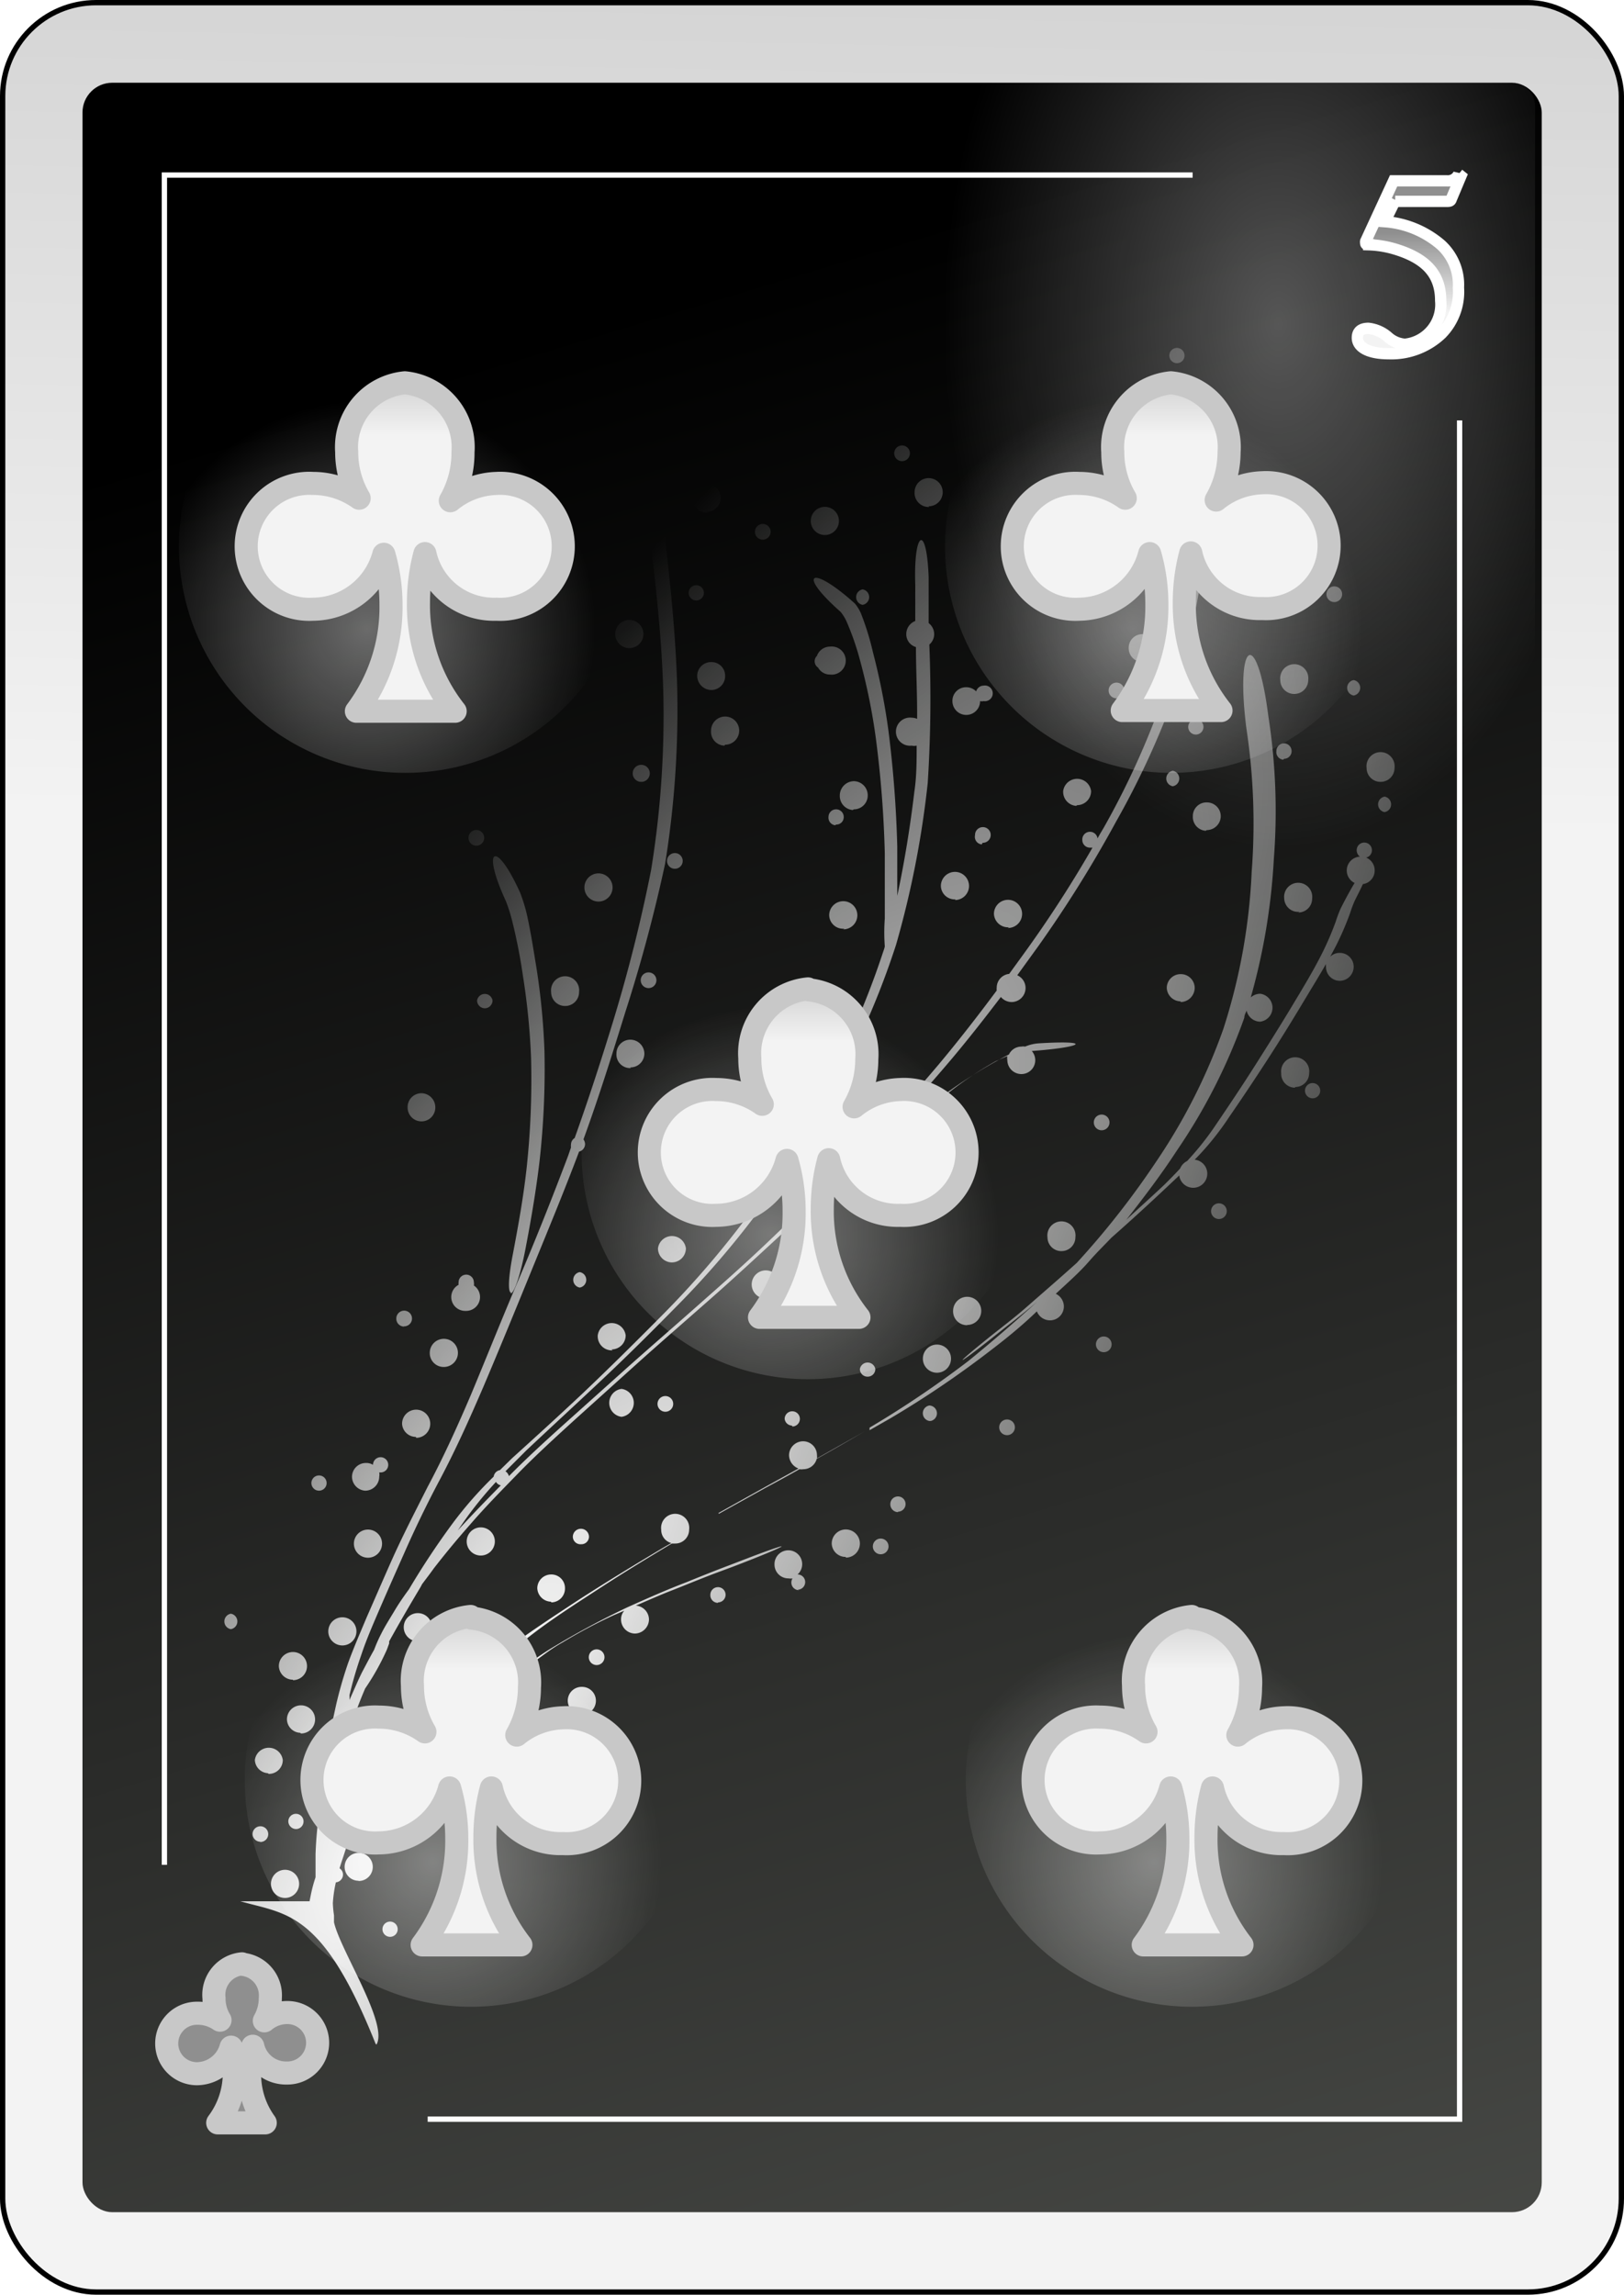<?xml version="1.0" encoding="UTF-8" standalone="no"?>
<svg
   id="svg2"
   viewBox="0 0 70.38 99.42"
   version="1.1"
   sodipodi:docname="C5.svg"
   inkscape:version="1.3.2 (091e20e, 2023-11-25, custom)"
   width="70.38"
   height="99.42"
   xmlns:inkscape="http://www.inkscape.org/namespaces/inkscape"
   xmlns:sodipodi="http://sodipodi.sourceforge.net/DTD/sodipodi-0.dtd"
   xmlns:xlink="http://www.w3.org/1999/xlink"
   xmlns="http://www.w3.org/2000/svg"
   xmlns:svg="http://www.w3.org/2000/svg"
   xmlns:rdf="http://www.w3.org/1999/02/22-rdf-syntax-ns#"
   xmlns:cc="http://creativecommons.org/ns#"
   xmlns:dc="http://purl.org/dc/elements/1.1/">
  <sodipodi:namedview
     id="namedview6"
     pagecolor="#ffffff"
     bordercolor="#000000"
     borderopacity="0.25"
     inkscape:showpageshadow="2"
     inkscape:pageopacity="0.0"
     inkscape:pagecheckerboard="0"
     inkscape:deskcolor="#d1d1d1"
     inkscape:zoom="15.285714"
     inkscape:cx="34.771029"
     inkscape:cy="50.07944"
     inkscape:window-width="3840"
     inkscape:window-height="2054"
     inkscape:window-x="-11"
     inkscape:window-y="-11"
     inkscape:window-maximized="1"
     inkscape:current-layer="svg2" />
  <defs
     id="defs6">
    <style
       id="style1">
      .cls-1 {
        filter: url(#filter63625-0);
      }

      .cls-2 {
        stroke: #000;
        fill: url(#linear-gradient);
      }

      .cls-2, .cls-6 {
        stroke-miterlimit: 10;
        stroke-width: 0.23px;
      }

      .cls-3 {
        fill: url(#linear-gradient-2);
      }

      .cls-4 {
        opacity: 0.31;
        fill: url(#radial-gradient);
      }

      .cls-11, .cls-13, .cls-15, .cls-17, .cls-4, .cls-5, .cls-9 {
        isolation: isolate;
      }

      .cls-5 {
        opacity: 0.32;
        fill: url(#radial-gradient-2);
      }

      .cls-6 {
        fill: none;
      }

      .cls-19, .cls-6 {
        stroke: #fff;
      }

      .cls-10, .cls-12, .cls-14, .cls-16, .cls-18, .cls-7 {
        stroke: #c8c8c8;
        stroke-linejoin: round;
        stroke-width: 1px;
      }

      .cls-7 {
        fill: url(#linear-gradient-3);
      }

      .cls-8 {
        fill: url(#radial-gradient-3);
      }

      .cls-11, .cls-13, .cls-15, .cls-17, .cls-9 {
        opacity: 0.4;
      }

      .cls-9 {
        fill: url(#radial-gradient-4);
      }

      .cls-10 {
        fill: url(#linear-gradient-4);
      }

      .cls-11 {
        fill: url(#radial-gradient-5);
      }

      .cls-12 {
        fill: url(#linear-gradient-5);
      }

      .cls-13 {
        fill: url(#radial-gradient-6);
      }

      .cls-14 {
        fill: url(#linear-gradient-6);
      }

      .cls-15 {
        fill: url(#radial-gradient-7);
      }

      .cls-16 {
        fill: url(#linear-gradient-7);
      }

      .cls-17 {
        fill: url(#radial-gradient-8);
      }

      .cls-18 {
        fill: url(#linear-gradient-8);
      }

      .cls-19 {
        stroke-width: 0.49px;
        fill: url(#linear-gradient-9);
      }
    </style>
    <filter
       id="filter63625-0"
       name="filter63625-0"
       x="-0.129"
       y="-0.091"
       width="1.257"
       height="1.182">
      <feGaussianBlur
         result="feGaussianBlur63627-4"
         stdDeviation="3.76"
         id="feGaussianBlur1" />
    </filter>
    <linearGradient
       id="linear-gradient"
       x1="-1324.73"
       y1="-2661.2"
       x2="-1315.25"
       y2="-2146.69"
       gradientTransform="matrix(0.23,0,0,-0.23,342.47,-567.11)"
       gradientUnits="userSpaceOnUse">
      <stop
         offset="0"
         stop-color="#f3f3f3"
         id="stop1" />
      <stop
         offset="1"
         stop-color="#8f8f8f"
         id="stop2" />
    </linearGradient>
    <linearGradient
       id="linear-gradient-2"
       x1="-1757.98"
       y1="-2426.01"
       x2="-1625.69"
       y2="-2863.72"
       gradientTransform="matrix(0.24,0,0,-0.24,448.79,-557.05)"
       gradientUnits="userSpaceOnUse">
      <stop
         offset="0"
         id="stop3" />
      <stop
         offset="1"
         stop-color="#555753"
         id="stop4" />
    </linearGradient>
    <radialGradient
       id="radial-gradient"
       cx="1767.9"
       cy="6270.9"
       r="58.68"
       gradientTransform="matrix(-0.23,0,0,0.21,416.05,-1197.22)"
       gradientUnits="userSpaceOnUse">
      <stop
         offset="0"
         stop-color="#fff"
         id="stop5" />
      <stop
         offset="1"
         stop-color="#fff"
         stop-opacity="0"
         id="stop6" />
    </radialGradient>
    <radialGradient
       id="radial-gradient-2"
       cx="-1358.52"
       cy="-1576.62"
       r="63.15"
       gradientTransform="matrix(0.23,0,0,-0.36,375.03,-544.13)"
       xlink:href="#radial-gradient" />
    <linearGradient
       id="linear-gradient-3"
       x1="-7972.98"
       y1="-13495.93"
       x2="-7972.98"
       y2="-13436.42"
       gradientTransform="matrix(0.05,0,0,-0.06,448.21,-688.76)"
       xlink:href="#linear-gradient" />
    <radialGradient
       id="radial-gradient-3"
       cx="419.05"
       cy="1073.69"
       r="25.37"
       gradientTransform="matrix(0.83,0.56,2.15,-3.16,-2629.8,3243.68)"
       xlink:href="#radial-gradient" />
    <radialGradient
       id="radial-gradient-4"
       cx="-547.93"
       cy="-1184.61"
       r="26.74"
       gradientTransform="matrix(0.37,0,0,-0.37,259.03,-401.66)"
       xlink:href="#radial-gradient" />
    <linearGradient
       id="linear-gradient-4"
       x1="-4178.68"
       y1="-6079.45"
       x2="-4178.68"
       y2="-6019.96"
       gradientTransform="matrix(0.11,0,0,-0.12,526.79,-701.27)"
       xlink:href="#linear-gradient" />
    <radialGradient
       id="radial-gradient-5"
       cx="-547.93"
       cy="-1184.61"
       r="26.74"
       gradientTransform="matrix(0.37,0,0,-0.37,225.83,-401.66)"
       xlink:href="#radial-gradient" />
    <linearGradient
       id="linear-gradient-5"
       x1="-4178.68"
       y1="-6079.45"
       x2="-4178.68"
       y2="-6019.96"
       gradientTransform="matrix(0.11,0,0,-0.12,493.59,-701.27)"
       xlink:href="#linear-gradient" />
    <radialGradient
       id="radial-gradient-6"
       cx="-547.93"
       cy="-1184.61"
       r="26.74"
       gradientTransform="matrix(0.37,0,0,-0.37,259.93,-348.2)"
       xlink:href="#radial-gradient" />
    <linearGradient
       id="linear-gradient-6"
       x1="-4178.68"
       y1="-6079.45"
       x2="-4178.68"
       y2="-6019.96"
       gradientTransform="matrix(0.11,0,0,-0.12,527.69,-647.81)"
       xlink:href="#linear-gradient" />
    <radialGradient
       id="radial-gradient-7"
       cx="-547.93"
       cy="-1184.61"
       r="26.74"
       gradientTransform="matrix(0.37,0,0,-0.37,243.3,-375.39)"
       xlink:href="#radial-gradient" />
    <linearGradient
       id="linear-gradient-7"
       x1="-4178.68"
       y1="-6079.45"
       x2="-4178.68"
       y2="-6019.96"
       gradientTransform="matrix(0.11,0,0,-0.12,511.06,-675)"
       xlink:href="#linear-gradient" />
    <radialGradient
       id="radial-gradient-8"
       cx="-547.93"
       cy="-1184.61"
       r="26.74"
       gradientTransform="matrix(0.37,0,0,-0.37,228.68,-348.2)"
       xlink:href="#radial-gradient" />
    <linearGradient
       id="linear-gradient-8"
       x1="-4178.68"
       y1="-6079.45"
       x2="-4178.68"
       y2="-6019.96"
       gradientTransform="matrix(0.11,0,0,-0.12,496.44,-647.81)"
       xlink:href="#linear-gradient" />
    <linearGradient
       id="linear-gradient-9"
       x1="-42.65"
       y1="584.6"
       x2="-42.65"
       y2="588.05"
       gradientTransform="matrix(1,0,0,-1,110.89,607.54)"
       xlink:href="#linear-gradient" />
    <linearGradient
       inkscape:collect="always"
       xlink:href="#linear-gradient"
       id="linearGradient1"
       gradientUnits="userSpaceOnUse"
       gradientTransform="matrix(0.23,0,0,-0.23,342.47,-567.11)"
       x1="-1324.73"
       y1="-2661.2"
       x2="-1315.25"
       y2="-2146.69" />
    <radialGradient
       inkscape:collect="always"
       xlink:href="#radial-gradient"
       id="radialGradient1"
       gradientUnits="userSpaceOnUse"
       gradientTransform="matrix(-0.23,0,0,0.21,416.05,-1197.22)"
       cx="1767.9"
       cy="6270.9"
       r="58.68" />
  </defs>
  <title
     id="title6">Six of Clubs</title>
  <g
     id="_5_club"
     data-name="5_club"
     transform="translate(-7.175,-9.415)">
    <g
       id="use70775">
      <g
         id="g65584">
        <rect
           id="rect65588"
           class="cls-2"
           x="7.29"
           y="9.53"
           width="70.15"
           height="99.19"
           rx="4.05"
           ry="4.05"
           style="fill:url(#linearGradient1)" />
        <rect
           id="rect3662"
           class="cls-3"
           x="10.75"
           y="13"
           width="63.24"
           height="92.26"
           rx="1.29"
           ry="1.29"
           style="fill:url(#linear-gradient-2)" />
        <rect
           id="rect65592"
           class="cls-4"
           x="10.99"
           y="81.02"
           width="26.55"
           height="24.28"
           style="fill:url(#radialGradient1)" />
        <path
           id="rect65594"
           class="cls-5"
           d="m 46.2,13 h 26.5 a 1,1 0 0 1 1,1 v 43.2 a 1,1 0 0 1 -1,1 H 46.2 a 1,1 0 0 1 -1,-1 V 14 a 1,1 0 0 1 1,-1 z"
           style="fill:url(#radial-gradient-2)" />
        <path
           id="path65596"
           class="cls-6"
           d="M 25.71,101.23 H 70.43 V 27.63 M 58.86,17 H 14.3 v 73.21" />
      </g>
    </g>
    <g
       id="use74214">
      <g
         id="g74116">
        <path
           id="path74118"
           class="cls-7"
           d="m 17.66,94.5 a 1.35,1.35 0 0 0 -1.21,1.5 1.8,1.8 0 0 0 0.26,0.94 1.7,1.7 0 0 0 -1,-0.3 1.31,1.31 0 1 0 0,2.62 1.55,1.55 0 0 0 1.48,-1.15 4.05,4.05 0 0 1 0.14,1.06 3.58,3.58 0 0 1 -0.72,2.22 h 2.06 A 3.56,3.56 0 0 1 18,99.07 a 4.25,4.25 0 0 1 0.13,-1 1.48,1.48 0 0 0 1.5,1.16 1.31,1.31 0 1 0 0,-2.62 1.54,1.54 0 0 0 -1,0.36 2,2 0 0 0 0.26,-1 1.35,1.35 0 0 0 -1.21,-1.45 z"
           style="fill:url(#linear-gradient-3)" />
      </g>
    </g>
    <path
       id="path4185"
       class="cls-8"
       d="m 23.49,98 c 0.53,-0.9 -1.57,-4.09 -1.84,-5.3 0,-0.1 0,-0.2 0,-0.3 a 4.53,4.53 0 0 1 -0.05,-0.53 5.58,5.58 0 0 1 0.13,-0.9 0.34,0.34 0 0 0 0.31,-0.33 0.33,0.33 0 0 0 -0.15,-0.28 c 0.07,-0.23 0.15,-0.46 0.22,-0.68 a 9.63,9.63 0 0 1 0.6,-1.45 17.6,17.6 0 0 1 1.09,-1.75 l 0.37,-0.54 h 0.11 a 0.61,0.61 0 0 0 0.61,-0.6 0.71,0.71 0 0 0 -0.06,-0.25 l 0.45,-0.54 a 27.54,27.54 0 0 1 2.14,-2 c 0.8,-0.74 1.66,-1.42 2.53,-2.1 1,-0.8 2.12,-1.51 3.21,-2.22 1.09,-0.71 2.08,-1.31 3.13,-1.94 h 0.15 a 0.6,0.6 0 0 0 0.6,-0.6 0.61,0.61 0 1 0 -1.21,0 0.59,0.59 0 0 0 0.44,0.58 l -0.3,0.17 c -1.28,0.76 -2.56,1.54 -3.81,2.35 -1.09,0.72 -2.19,1.43 -3.22,2.23 -0.87,0.68 -1.73,1.36 -2.53,2.11 -0.63,0.56 -1.25,1.11 -1.83,1.72 a 0.53,0.53 0 0 0 -0.3,-0.09 0.61,0.61 0 0 0 -0.61,0.61 0.58,0.58 0 0 0 0.12,0.36 15.06,15.06 0 0 0 -1,1.36 19.84,19.84 0 0 0 -1.09,1.76 l -0.14,0.3 c 0,-0.61 0.11,-1.22 0.18,-1.82 A 16.43,16.43 0 0 1 23,82.57 10.56,10.56 0 0 0 23.89,81 c 0.06,-0.12 0.1,-0.25 0.15,-0.38 v -0.09 c 0.43,-0.78 0.88,-1.55 1.34,-2.32 0,0 0.06,-0.1 0.08,-0.15 0.17,-0.23 0.35,-0.46 0.52,-0.7 0.49,-0.63 1,-1.25 1.54,-1.86 0.67,-0.78 1.4,-1.52 2.12,-2.26 0.72,-0.74 1.68,-1.62 2.54,-2.4 L 35,68.3 c 1,-0.89 2,-1.76 3,-2.64 1,-0.88 2.21,-2 3.29,-3 0.57,-0.54 1.14,-1.09 1.7,-1.65 a 9.62,9.62 0 0 0 1.68,-1.33 c 1.11,-0.94 2.23,-1.86 3.39,-2.74 a 15.64,15.64 0 0 1 2.27,-1.55 l 0.5,-0.22 a 0.47,0.47 0 0 0 0,0.17 0.61,0.61 0 0 0 0.61,0.61 0.6,0.6 0 0 0 0.6,-0.61 0.61,0.61 0 0 0 -0.15,-0.39 c 2.24,-0.16 2.7,-0.48 0.28,-0.33 a 1.83,1.83 0 0 0 -0.57,0.14 0.44,0.44 0 0 0 -0.16,0 0.6,0.6 0 0 0 -0.54,0.34 21,21 0 0 0 -3.4,2.2 c -1.16,0.88 -2.27,1.8 -3.38,2.74 -0.45,0.39 -0.76,0.67 -0.93,0.83 0.58,-0.57 1.15,-1.14 1.72,-1.72 1.25,-1.26 2.43,-2.58 3.57,-3.93 0.72,-0.86 1.4,-1.73 2.07,-2.61 a 0.62,0.62 0 0 0 0.47,0.22 0.61,0.61 0 0 0 0.6,-0.61 0.6,0.6 0 0 0 -0.36,-0.55 l 0.89,-1.23 a 53.23,53.23 0 0 0 3.4,-5.44 36.16,36.16 0 0 0 2.79,-6.23 54.94,54.94 0 0 0 1.12,-5.8 c 0.38,-2.33 -0.21,-2 -0.58,0.34 A 51.89,51.89 0 0 1 57.76,39.1 35.49,35.49 0 0 1 55,45.29 c -0.09,0.15 -0.18,0.3 -0.26,0.45 a 0.332,0.332 0 0 0 -0.66,0.07 0.33,0.33 0 0 0 0.33,0.33 h 0.11 a 52.11,52.11 0 0 1 -3,4.63 l -0.61,0.84 a 0.6,0.6 0 0 0 -0.54,0.6 0.49,0.49 0 0 0 0,0.12 c -0.81,1.09 -1.65,2.17 -2.52,3.21 -1.15,1.36 -2.33,2.68 -3.58,3.94 -1.25,1.26 -2.37,2.36 -3.58,3.52 -1.21,1.16 -2.17,2 -3.3,3 -1.13,1 -2,1.75 -3,2.64 l -2.79,2.5 c -0.8,0.72 -1.61,1.46 -2.37,2.23 a 0.36,0.36 0 0 0 -0.15,-0.21 l 0.9,-0.9 c 1,-0.94 2,-1.86 3,-2.8 1.19,-1.11 2.34,-2.25 3.48,-3.41 a 38.89,38.89 0 0 0 3.61,-4.19 46.6,46.6 0 0 0 3.29,-5.4 34.93,34.93 0 0 0 2.65,-6.12 41.42,41.42 0 0 0 1.37,-7 57.54,57.54 0 0 0 0.07,-6 0.59,0.59 0 0 0 0.21,-0.45 0.61,0.61 0 0 0 -0.24,-0.48 c 0,-0.25 0,-0.5 0,-0.75 0,-0.41 0,-0.83 0,-1.25 -0.09,-2.34 -0.66,-2 -0.58,0.34 0,0.41 0,0.83 0,1.25 0,0.11 0,0.21 0,0.32 a 0.61,0.61 0 0 0 -0.39,0.57 0.58,0.58 0 0 0 0.42,0.56 c 0,1 0.06,2.08 0.05,3.11 a 0.59,0.59 0 0 0 -0.23,-0.05 0.61,0.61 0 1 0 0,1.21 0.46,0.46 0 0 0 0.21,0 c 0,0.67 0,1.34 -0.1,2 -0.18,1.51 -0.42,3 -0.74,4.51 0,-0.71 0,-1.43 0,-2.14 a 50.26,50.26 0 0 0 -0.38,-5 28.37,28.37 0 0 0 -0.67,-3.4 A 12,12 0 0 0 44.49,36 1.79,1.79 0 0 0 44.22,35.56 c -1.9,-1.71 -2.54,-1.33 -0.62,0.36 a 1.79,1.79 0 0 1 0.27,0.44 11.6,11.6 0 0 1 0.57,1.64 26.11,26.11 0 0 1 0.69,3.39 47.29,47.29 0 0 1 0.39,5 c 0,0.94 0,1.88 0,2.82 a 8.08,8.08 0 0 0 0,1.21 1.55,1.55 0 0 1 -0.07,0.23 c -0.38,1.16 -0.82,2.29 -1.31,3.4 a 0.59,0.59 0 0 0 -0.52,-0.31 0.61,0.61 0 0 0 0,1.21 h 0.12 c -0.29,0.62 -0.6,1.23 -0.94,1.83 a 47.28,47.28 0 0 1 -3.29,5.41 40.14,40.14 0 0 1 -3.62,4.19 c -1.15,1.16 -2.3,2.3 -3.48,3.42 -1,0.94 -2,1.85 -3.05,2.8 l -0.52,0.51 a 0.33,0.33 0 0 0 -0.27,0.28 16.87,16.87 0 0 0 -1.76,2 34.19,34.19 0 0 0 -1.91,2.88 c -0.22,0.3 -0.43,0.6 -0.62,0.92 -0.19,0.32 -0.41,0.66 -0.58,1 a 6.21,6.21 0 0 0 -0.31,0.7 v 0 c -0.17,0.3 -0.33,0.61 -0.49,0.91 -0.16,0.3 -0.39,0.85 -0.58,1.27 a 1.55,1.55 0 0 0 0,-0.21 17.35,17.35 0 0 1 0.51,-1.74 c 0.23,-0.69 0.52,-1.35 0.8,-2 0.28,-0.65 0.71,-1.62 1.07,-2.43 0.48,-1.09 1,-2.16 1.57,-3.23 0.69,-1.31 1.29,-2.65 1.87,-4 0.7,-1.65 1.38,-3.31 2.07,-5 0.69,-1.69 1.41,-3.42 2.06,-5.15 a 0.34,0.34 0 0 0 0.26,-0.33 0.37,0.37 0 0 0 -0.07,-0.2 c 0.66,-1.81 1.24,-3.66 1.81,-5.5 A 66.84,66.84 0 0 0 36,46.83 41.86,41.86 0 0 0 36.52,39.09 c -0.08,-2.64 -0.39,-5.26 -0.71,-7.87 -0.2,-1.58 -0.43,-3.14 -0.68,-4.71 a 5.22,5.22 0 0 0 -0.35,-1.39 0.58,0.58 0 0 0 0.19,0 0.61,0.61 0 0 0 0.61,-0.61 0.61,0.61 0 0 0 -1.21,0 0.63,0.63 0 0 0 0.16,0.42 3.86,3.86 0 0 0 0,1.88 c 0.11,0.69 0.22,1.39 0.32,2.09 a 0.32,0.32 0 0 0 -0.23,-0.09 0.34,0.34 0 0 0 0,0.67 0.36,0.36 0 0 0 0.3,-0.18 c 0.1,0.74 0.21,1.48 0.3,2.22 0,0.19 0,0.38 0.07,0.57 A 0.54,0.54 0 0 0 35,32 a 0.61,0.61 0 0 0 -0.6,0.61 0.6,0.6 0 0 0 0.6,0.6 0.56,0.56 0 0 0 0.39,-0.14 c 0.25,2.09 0.47,4.2 0.53,6.31 a 41.75,41.75 0 0 1 -0.53,7.74 67,67 0 0 1 -1.64,6.53 c -0.52,1.7 -1.07,3.39 -1.67,5.07 a 0.34,0.34 0 0 0 -0.16,0.29 0.43,0.43 0 0 0 0,0.12 l -0.12,0.35 c -0.68,1.8 -1.39,3.59 -2.14,5.35 -0.75,1.76 -1.37,3.32 -2.07,5 -0.58,1.36 -1.19,2.71 -1.88,4 -0.54,1.07 -1.09,2.13 -1.58,3.23 -0.36,0.81 -0.71,1.62 -1.07,2.44 -0.28,0.67 -0.57,1.33 -0.81,2 a 18.09,18.09 0 0 0 -0.5,1.74 c -0.11,0.5 -0.22,1 -0.3,1.49 -0.05,0.22 -0.09,0.44 -0.14,0.65 -0.26,1.07 -0.28,1.61 -0.18,1.69 0.1,0.08 -0.05,0.36 -0.07,0.54 a 17,17 0 0 0 -0.21,2.14 v 1 a 6.21,6.21 0 0 0 -0.2,0.74 l -0.06,0.3 h -3 c 2,0.57 3.56,0.4 5.86,6.17 z m 0.59,-4.67 a 0.33,0.33 0 0 0 0,-0.66 0.33,0.33 0 0 0 0,0.66 z m -4.63,-1.69 a 0.61,0.61 0 1 0 0,-1.21 0.61,0.61 0 0 0 0,1.21 z m 3.26,-0.73 a 0.61,0.61 0 1 0 -0.6,-0.6 0.6,0.6 0 0 0 0.6,0.59 z m -4.26,-1.69 a 0.34,0.34 0 1 0 -0.33,-0.34 0.34,0.34 0 0 0 0.33,0.33 z M 20,88.66 A 0.33,0.33 0 1 0 19.67,88.33 0.34,0.34 0 0 0 20,88.66 Z m 5.72,-0.72 a 0.61,0.61 0 0 0 0,-1.21 0.61,0.61 0 0 0 0,1.21 z m 1.42,-1 a 0.34,0.34 0 0 0 0,-0.67 0.34,0.34 0 0 0 0,0.67 z m -8.32,-0.67 a 0.6,0.6 0 0 0 0.61,-0.6 0.61,0.61 0 0 0 -1.21,0 0.6,0.6 0 0 0 0.56,0.57 z m 1.4,-1.75 a 0.61,0.61 0 1 0 -0.61,-0.61 0.6,0.6 0 0 0 0.57,0.58 z M 28,84.25 a 0.33,0.33 0 0 0 0.33,-0.33 0.33,0.33 0 0 0 -0.66,0 0.33,0.33 0 0 0 0.33,0.33 z m 4.38,-0.54 A 0.61,0.61 0 0 0 33,83.1 a 0.6,0.6 0 0 0 -0.61,-0.6 0.6,0.6 0 0 0 -0.61,0.6 0.62,0.62 0 0 0 0.61,0.61 z M 25.92,83 a 0.61,0.61 0 0 0 0,-1.21 0.61,0.61 0 0 0 0,1.21 z m 2.37,-0.15 c 0,0 0.71,-0.46 1.83,-1.28 0.47,-0.35 0.93,-0.72 1.44,-1 a 22,22 0 0 1 2.2,-1.17 l 0.47,-0.2 a 0.56,0.56 0 0 0 -0.14,0.38 0.61,0.61 0 0 0 0.6,0.61 0.62,0.62 0 0 0 0.61,-0.61 0.61,0.61 0 0 0 -0.57,-0.6 c 0.53,-0.23 1.05,-0.46 1.59,-0.67 0.54,-0.21 1.21,-0.49 1.82,-0.72 l 0.78,-0.29 c 2.39,-0.91 3,-1.27 0.62,-0.36 l -0.78,0.3 c -0.61,0.23 -1.21,0.47 -1.82,0.72 -0.87,0.33 -1.72,0.71 -2.57,1.09 A 36.49,36.49 0 0 0 31,80.87 c -0.5,0.31 -1,0.68 -1.44,1 a 12.16,12.16 0 0 0 -1.22,0.93 z m -8.42,-0.64 a 0.61,0.61 0 1 0 -0.61,-0.61 0.61,0.61 0 0 0 0.61,0.59 z m 13.22,-0.66 a 0.34,0.34 0 0 0 0,-0.67 0.34,0.34 0 1 0 0,0.67 z m -11,-0.85 a 0.61,0.61 0 0 0 0,-1.21 0.61,0.61 0 1 0 0,1.21 z m 3.27,-0.18 a 0.61,0.61 0 0 0 0,-1.21 0.61,0.61 0 1 0 0,1.21 z M 17.18,80 a 0.34,0.34 0 0 0 0,-0.67 0.34,0.34 0 0 0 0,0.67 z m 21.11,-1.16 a 0.33,0.33 0 1 0 -0.33,-0.33 0.33,0.33 0 0 0 0.33,0.35 z m -7.23,0 a 0.6,0.6 0 0 0 0.6,-0.61 0.59,0.59 0 0 0 -0.6,-0.6 0.6,0.6 0 0 0 -0.6,0.6 0.61,0.61 0 0 0 0.6,0.58 z m 10.68,-0.55 a 0.33,0.33 0 0 0 0,-0.66 v 0 a 0.6,0.6 0 1 0 -1,-0.43 0.6,0.6 0 0 0 0.61,0.6 0.5,0.5 0 0 0 0.17,0 0.37,0.37 0 0 0 -0.05,0.18 0.33,0.33 0 0 0 0.33,0.33 z m 2.09,-1.39 a 0.61,0.61 0 1 0 -0.61,-0.61 0.6,0.6 0 0 0 0.61,0.58 z m -20.63,0 a 0.61,0.61 0 0 0 0,-1.21 0.61,0.61 0 1 0 0,1.21 z M 28,76.81 A 0.61,0.61 0 1 0 27.4,76.2 0.61,0.61 0 0 0 28,76.81 Z m 17.4,-0.06 a 0.34,0.34 0 0 0 0,-0.67 0.34,0.34 0 1 0 0,0.67 z m -13,-0.43 A 0.33,0.33 0 0 0 32.7,76 0.35,0.35 0 0 0 32,76 a 0.33,0.33 0 0 0 0.36,0.32 z m -5.53,-0.39 c 0.2,-0.29 0.39,-0.57 0.6,-0.86 a 16.79,16.79 0 0 1 1.2,-1.45 0.32,0.32 0 0 0 0.21,0.15 c -0.65,0.66 -1.3,1.33 -1.91,2 l -0.1,0.13 z M 38.33,75 l 2,-1.11 c 0.5,-0.27 1,-0.54 1.49,-0.82 a 0.51,0.51 0 0 0 0.17,0 0.6,0.6 0 0 0 0.58,-0.45 c 0.7,-0.39 1.39,-0.79 2.08,-1.19 l -2.07,1.17 a 0.66,0.66 0 0 0 0,-0.14 0.6,0.6 0 0 0 -0.6,-0.6 0.61,0.61 0 0 0 -0.61,0.6 0.63,0.63 0 0 0 0.41,0.58 l -0.47,0.26 c -1,0.55 -2,1.11 -3,1.67 z m 7.76,-0.09 a 0.33,0.33 0 1 0 -0.33,-0.33 0.34,0.34 0 0 0 0.33,0.35 z M 23,74 a 0.61,0.61 0 0 0 0.61,-0.61 0.48,0.48 0 0 0 0,-0.18 h 0.06 a 0.33,0.33 0 0 0 0.33,-0.33 0.33,0.33 0 1 0 -0.66,0 0.55,0.55 0 0 0 -0.31,-0.08 0.6,0.6 0 0 0 -0.6,0.6 A 0.61,0.61 0 0 0 23,74 Z m -2,0 A 0.33,0.33 0 1 0 20.67,73.67 0.33,0.33 0 0 0 21,74 Z m 4.21,-2.29 a 0.61,0.61 0 1 0 -0.61,-0.61 0.6,0.6 0 0 0 0.6,0.57 z m 25.55,-0.12 a 0.34,0.34 0 1 0 0,-0.67 0.34,0.34 0 0 0 0,0.67 z m -5.9,-0.21 0.91,-0.52 a 42.38,42.38 0 0 0 4.34,-2.94 c 0.71,-0.54 1.39,-1.1 2,-1.69 a 0.61,0.61 0 0 0 0.57,0.39 0.6,0.6 0 0 0 0.6,-0.6 0.61,0.61 0 0 0 -0.35,-0.55 c 0.48,-0.45 1,-0.9 1.41,-1.37 0.41,-0.47 0.66,-0.7 1,-1.06 v 0 c 1,-0.88 1.94,-1.75 2.89,-2.65 l 0.05,-0.05 a 0.61,0.61 0 1 0 0.67,-0.68 12.21,12.21 0 0 0 1.5,-1.86 c 0.58,-0.84 1.14,-1.68 1.69,-2.53 0.55,-0.85 1.08,-1.71 1.6,-2.58 0.3,-0.5 0.61,-1 0.9,-1.51 a 0.49,0.49 0 0 0 0,0.12 0.6,0.6 0 0 0 0.6,0.61 0.61,0.61 0 0 0 0.6,-0.61 0.6,0.6 0 0 0 -0.6,-0.6 0.57,0.57 0 0 0 -0.42,0.17 l 0.24,-0.45 a 12.86,12.86 0 0 0 0.62,-1.43 5.37,5.37 0 0 1 0.21,-0.56 c 0.14,-0.28 0.26,-0.51 0.35,-0.71 a 0.59,0.59 0 0 0 0.51,-0.59 0.6,0.6 0 0 0 -0.37,-0.56 0.32,0.32 0 0 0 0.25,-0.32 0.33,0.33 0 0 0 -0.33,-0.33 0.33,0.33 0 0 0 -0.33,0.33 0.35,0.35 0 0 0 0.14,0.28 0.6,0.6 0 0 0 -0.23,1.14 c -0.18,0.3 -0.38,0.66 -0.61,1.12 a 5.37,5.37 0 0 0 -0.21,0.56 12.86,12.86 0 0 1 -0.62,1.43 c -0.39,0.77 -0.85,1.52 -1.3,2.27 -0.45,0.75 -1.06,1.72 -1.6,2.57 -0.54,0.85 -1.11,1.7 -1.68,2.54 a 12.49,12.49 0 0 1 -1.24,1.56 0.62,0.62 0 0 0 -0.3,0.32 c -0.22,0.24 -0.45,0.47 -0.68,0.7 -0.54,0.51 -1.09,1 -1.65,1.52 0.78,-1 1.5,-1.94 2.19,-3 a 24.9,24.9 0 0 0 2.92,-5.75 c 0,-0.11 0.06,-0.21 0.1,-0.31 a 0.61,0.61 0 0 0 0.59,0.48 0.61,0.61 0 0 0 0,-1.21 0.62,0.62 0 0 0 -0.41,0.16 27.38,27.38 0 0 0 1,-6 26.8,26.8 0 0 0 -0.24,-6.2 c -0.49,-3.86 -1.44,-3.31 -0.95,0.54 a 27.45,27.45 0 0 1 0.23,6.21 25.82,25.82 0 0 1 -1.23,6.82 25.17,25.17 0 0 1 -2.92,5.76 36.25,36.25 0 0 1 -3.43,4.37 c -0.71,0.64 -1.44,1.27 -2.16,1.9 -0.52,0.46 -1.08,0.88 -1.63,1.32 -1.9,1.53 -1.3,1.18 0.6,-0.35 0.5,-0.39 1,-0.78 1.48,-1.19 v 0 c -1,0.9 -2,1.77 -3,2.58 a 44.31,44.31 0 0 1 -4.27,2.88 z m -3.35,-0.16 a 0.33,0.33 0 0 0 0.33,-0.33 0.33,0.33 0 0 0 -0.66,0 0.33,0.33 0 0 0 0.32,0.29 z m 6,-0.24 a 0.34,0.34 0 0 0 0.27,-0.33 0.34,0.34 0 0 0 -0.33,-0.34 0.34,0.34 0 0 0 0,0.67 z M 34.11,70.8 a 0.61,0.61 0 0 0 0,-1.21 0.61,0.61 0 0 0 0,1.21 z M 36,70.58 A 0.34,0.34 0 1 0 35.67,70.24 0.34,0.34 0 0 0 36,70.58 Z m 8.78,-1.52 a 0.33,0.33 0 0 0 0.33,-0.33 0.34,0.34 0 0 0 -0.67,0 0.33,0.33 0 0 0 0.33,0.33 z m 3,-0.17 a 0.61,0.61 0 1 0 -0.61,-0.61 0.61,0.61 0 0 0 0.59,0.61 z M 26.4,68.64 a 0.61,0.61 0 1 0 -0.6,-0.6 0.6,0.6 0 0 0 0.6,0.6 z M 55,68 A 0.34,0.34 0 1 0 54.67,67.67 0.34,0.34 0 0 0 55,68 Z M 33.68,67.88 a 0.61,0.61 0 0 0 0.61,-0.61 0.61,0.61 0 0 0 -1.21,0 0.61,0.61 0 0 0 0.64,0.65 z m -9,-1 a 0.34,0.34 0 1 0 -0.33,-0.34 0.34,0.34 0 0 0 0.33,0.35 z m 24.41,-0.06 a 0.61,0.61 0 1 0 -0.61,-0.61 0.6,0.6 0 0 0 0.61,0.62 z M 27.37,66.21 a 0.6,0.6 0 0 0 0.34,-1.1 0.32,0.32 0 0 0 0,-0.14 0.33,0.33 0 0 0 -0.33,-0.33 0.33,0.33 0 0 0 -0.33,0.33 0.36,0.36 0 0 0 0,0.11 0.6,0.6 0 0 0 0.28,1.13 z m 13.07,-0.54 a 0.61,0.61 0 0 0 0,-1.21 0.61,0.61 0 1 0 0,1.21 z M 29.3,65.46 c 0.14,0 0.41,-0.7 0.65,-1.95 0.24,-1.25 0.46,-2.53 0.61,-3.81 a 36,36 0 0 0 0.21,-4.76 30,30 0 0 0 -0.34,-3.55 C 30.3,50.6 30.18,49.8 30,49 a 7.2,7.2 0 0 0 -0.28,-0.9 c -1.05,-2.33 -1.71,-2 -0.62,0.36 a 7.06,7.06 0 0 1 0.28,0.89 24,24 0 0 1 0.46,2.36 30.09,30.09 0 0 1 0.35,3.54 A 36,36 0 0 1 30,60 c -0.14,1.28 -0.37,2.55 -0.61,3.81 -0.21,1.1 -0.19,1.62 -0.06,1.61 z m 12.92,0 a 0.34,0.34 0 1 0 -0.33,-0.34 0.34,0.34 0 0 0 0.33,0.32 z M 32.3,65.2 a 0.34,0.34 0 0 0 0,-0.67 0.34,0.34 0 0 0 0,0.67 z m 4,-1.09 a 0.61,0.61 0 0 0 0.6,-0.61 0.61,0.61 0 0 0 -1.21,0 0.61,0.61 0 0 0 0.58,0.61 z m 16.87,-0.49 a 0.6,0.6 0 0 0 0.61,-0.6 0.61,0.61 0 1 0 -1.21,0 0.6,0.6 0 0 0 0.57,0.6 z M 60,62.23 A 0.34,0.34 0 1 0 59.66,61.89 0.34,0.34 0 0 0 60,62.23 Z M 48.42,59.38 a 0.6,0.6 0 0 0 0.61,-0.6 0.61,0.61 0 0 0 -1.21,0 0.6,0.6 0 0 0 0.6,0.6 z m 6.44,-1 a 0.34,0.34 0 1 0 0,-0.67 0.34,0.34 0 0 0 0,0.67 z M 25.44,58 a 0.6,0.6 0 0 0 0.6,-0.61 0.61,0.61 0 0 0 -0.6,-0.61 0.6,0.6 0 0 0 -0.6,0.61 0.6,0.6 0 0 0 0.6,0.61 z m 15.3,-0.25 a 0.6,0.6 0 0 0 0.6,-0.6 0.6,0.6 0 0 0 -0.6,-0.61 0.61,0.61 0 0 0 -0.6,0.61 0.6,0.6 0 0 0 0.6,0.6 z M 64.06,57 a 0.33,0.33 0 0 0 0.33,-0.33 0.33,0.33 0 0 0 -0.66,0 0.33,0.33 0 0 0 0.33,0.33 z M 63.3,56.51 a 0.6,0.6 0 0 0 0.61,-0.6 0.61,0.61 0 1 0 -1.21,0 0.6,0.6 0 0 0 0.6,0.63 z M 44.49,56.34 a 0.62,0.62 0 0 0 0.61,-0.61 0.61,0.61 0 0 0 -0.61,-0.61 0.6,0.6 0 0 0 -0.6,0.61 0.61,0.61 0 0 0 0.6,0.64 z m -10,-0.68 a 0.6,0.6 0 0 0 0.61,-0.6 0.61,0.61 0 0 0 -0.61,-0.6 0.6,0.6 0 0 0 -0.6,0.6 0.59,0.59 0 0 0 0.62,0.63 z m -6.3,-2.56 a 0.34,0.34 0 0 0 0.33,-0.34 0.34,0.34 0 0 0 -0.67,0 0.34,0.34 0 0 0 0.34,0.34 z M 31.66,53 a 0.6,0.6 0 0 0 0.61,-0.6 0.61,0.61 0 1 0 -1.21,0 0.6,0.6 0 0 0 0.6,0.6 z m 26.68,-0.17 a 0.62,0.62 0 0 0 0.61,-0.61 0.6,0.6 0 0 0 -0.61,-0.6 0.6,0.6 0 0 0 -0.6,0.6 0.61,0.61 0 0 0 0.6,0.58 z m -23,-0.61 a 0.34,0.34 0 0 0 0,-0.67 0.34,0.34 0 1 0 0,0.67 z m 8.38,-2.54 a 0.61,0.61 0 1 0 -0.61,-0.61 0.6,0.6 0 0 0 0.66,0.58 z m 7.13,-0.06 a 0.61,0.61 0 1 0 -0.6,-0.61 0.61,0.61 0 0 0 0.65,0.58 z m 12.59,-0.67 a 0.6,0.6 0 0 0 0.6,-0.6 0.61,0.61 0 1 0 -1.21,0 0.6,0.6 0 0 0 0.66,0.57 z M 33.19,48.47 a 0.61,0.61 0 0 0 0,-1.21 0.61,0.61 0 1 0 0,1.21 z m 15.36,-0.06 a 0.61,0.61 0 1 0 -0.6,-0.6 0.6,0.6 0 0 0 0.65,0.57 z M 36.48,47.05 a 0.34,0.34 0 0 0 0,-0.67 0.34,0.34 0 1 0 0,0.67 z m -8.72,-1 a 0.34,0.34 0 1 0 0,-0.67 0.34,0.34 0 0 0 0,0.67 z m 22,-0.12 A 0.34,0.34 0 1 0 49.43,45.6 0.33,0.33 0 0 0 49.72,46 Z m 9.71,-0.55 a 0.61,0.61 0 0 0 0.61,-0.6 0.6,0.6 0 0 0 -0.61,-0.6 0.59,0.59 0 0 0 -0.6,0.6 0.6,0.6 0 0 0 0.56,0.63 z M 43.41,45.14 a 0.32,0.32 0 0 0 0.33,-0.33 0.33,0.33 0 0 0 -0.33,-0.33 0.33,0.33 0 0 0 -0.33,0.33 0.33,0.33 0 0 0 0.29,0.36 z M 67.18,44.6 a 0.34,0.34 0 0 0 0,-0.67 0.34,0.34 0 0 0 0,0.67 z m -23,-0.12 a 0.6,0.6 0 0 0 0.6,-0.61 0.61,0.61 0 0 0 -0.6,-0.61 0.62,0.62 0 0 0 -0.61,0.61 0.61,0.61 0 0 0 0.56,0.64 z m 9.68,-0.18 a 0.61,0.61 0 0 0 0.6,-0.61 0.61,0.61 0 0 0 -1.21,0 0.61,0.61 0 0 0 0.56,0.64 z M 58,43.48 a 0.34,0.34 0 0 0 0,-0.67 0.34,0.34 0 0 0 0,0.67 z m 9,-0.19 a 0.6,0.6 0 0 0 0.61,-0.6 0.61,0.61 0 1 0 -1.21,0 0.6,0.6 0 0 0 0.6,0.6 z m -32,0 a 0.37,0.37 0 1 0 -0.07,0 z m 27.82,-1 a 0.33,0.33 0 0 0 0.33,-0.33 0.34,0.34 0 0 0 -0.33,-0.34 0.34,0.34 0 0 0 -0.33,0.34 0.33,0.33 0 0 0 0.3,0.37 z M 38.6,41.68 a 0.61,0.61 0 1 0 -0.61,-0.6 0.6,0.6 0 0 0 0.58,0.64 z M 59,41.24 a 0.33,0.33 0 0 0 0.33,-0.33 0.33,0.33 0 1 0 -0.66,0 0.33,0.33 0 0 0 0.33,0.33 z m -9.95,-0.85 a 0.6,0.6 0 0 0 0.6,-0.6 v 0 a 0.26,0.26 0 0 0 0.15,0 0.34,0.34 0 1 0 0,-0.67 0.34,0.34 0 0 0 -0.32,0.25 0.6,0.6 0 0 0 -0.43,-0.18 0.59,0.59 0 0 0 -0.6,0.6 0.6,0.6 0 0 0 0.6,0.6 z m 6.5,-0.72 a 0.34,0.34 0 1 0 -0.33,-0.34 0.34,0.34 0 0 0 0.37,0.34 z m 10.29,-0.12 a 0.34,0.34 0 0 0 0,-0.67 0.34,0.34 0 0 0 0,0.67 z m -2.58,-0.07 a 0.6,0.6 0 0 0 0.61,-0.6 0.61,0.61 0 1 0 -1.21,0 0.6,0.6 0 0 0 0.64,0.6 z M 38,39.31 A 0.6,0.6 0 0 0 38.6,38.7 0.59,0.59 0 0 0 38,38.1 0.6,0.6 0 0 0 37.39,38.7 0.62,0.62 0 0 0 38,39.31 Z m 5.14,-0.67 a 0.61,0.61 0 1 0 0,-1.21 0.6,0.6 0 0 0 -0.56,0.4 0.33,0.33 0 0 0 -0.1,0.23 0.33,0.33 0 0 0 0.15,0.28 0.58,0.58 0 0 0 0.51,0.3 z M 56.69,38.1 a 0.62,0.62 0 0 0 0.61,-0.61 0.6,0.6 0 0 0 -0.61,-0.6 0.59,0.59 0 0 0 -0.6,0.6 0.6,0.6 0 0 0 0.62,0.61 z M 34.37,37.49 a 0.61,0.61 0 1 0 0,-1.21 0.61,0.61 0 0 0 0,1.21 z m 10.19,-1.87 a 0.34,0.34 0 0 0 0,-0.67 0.34,0.34 0 0 0 0,0.67 z M 65,35.5 A 0.34,0.34 0 1 0 64.66,35.16 0.34,0.34 0 0 0 65,35.5 Z M 37.35,35.43 a 0.33,0.33 0 0 0 0,-0.66 0.33,0.33 0 0 0 0,0.66 z M 60.73,34 A 0.34,0.34 0 1 0 60.4,33.67 0.33,0.33 0 0 0 60.73,34 Z m 1.3,-0.48 a 0.61,0.61 0 0 0 0.61,-0.61 0.61,0.61 0 0 0 -1.21,0 0.61,0.61 0 0 0 0.57,0.65 z M 40.29,32.79 a 0.34,0.34 0 0 0 0,-0.67 0.34,0.34 0 1 0 0,0.67 z M 43,32.59 a 0.61,0.61 0 0 0 0,-1.21 0.61,0.61 0 1 0 0,1.21 z m -5.2,-1 a 0.61,0.61 0 0 0 0.61,-0.6 0.62,0.62 0 0 0 -0.61,-0.61 0.61,0.61 0 0 0 -0.61,0.61 0.6,0.6 0 0 0 0.65,0.63 z M 55.25,31.41 A 0.34,0.34 0 1 0 55,31.1 a 0.34,0.34 0 0 0 0.29,0.34 z m -7.84,-0.06 a 0.61,0.61 0 1 0 -0.6,-0.61 0.61,0.61 0 0 0 0.64,0.64 z m 10.44,-0.61 a 0.33,0.33 0 1 0 0,-0.66 0.33,0.33 0 1 0 0,0.66 z M 46.21,29.39 a 0.34,0.34 0 1 0 0,-0.67 0.34,0.34 0 0 0 0,0.67 z m -13,-0.19 a 0.61,0.61 0 0 0 0,-1.21 0.61,0.61 0 1 0 0,1.21 z M 56,27.75 A 0.33,0.33 0 1 0 55.67,27.42 0.34,0.34 0 0 0 56,27.75 Z m 2.15,-0.42 a 0.6,0.6 0 0 0 0.6,-0.61 0.6,0.6 0 0 0 -0.6,-0.6 0.61,0.61 0 0 0 -0.61,0.6 0.62,0.62 0 0 0 0.62,0.61 z M 32.41,26.42 a 0.34,0.34 0 1 0 -0.33,-0.34 0.34,0.34 0 0 0 0.34,0.34 z m 25.77,-1.27 a 0.33,0.33 0 1 0 -0.33,-0.33 0.33,0.33 0 0 0 0.34,0.33 z M 41.54,24.24 a 0.34,0.34 0 1 0 -0.33,-0.33 0.34,0.34 0 0 0 0.34,0.33 z M 33,22.61 a 0.34,0.34 0 0 0 0,-0.67 0.34,0.34 0 0 0 0,0.67 z m 1.69,-1.21 a 0.34,0.34 0 0 0 0,-0.67 0.34,0.34 0 0 0 0,0.67 z"
       style="fill:url(#radial-gradient-3)" />
    <g
       id="use74363">
      <g
         id="g74326">
        <path
           id="path74301"
           class="cls-9"
           d="m 67.75,33.09 a 9.81,9.81 0 1 1 -9.81,-9.81 9.82,9.82 0 0 1 9.81,9.81 z"
           style="fill:url(#radial-gradient-4)" />
        <g
           id="g74277">
          <path
             id="path74279"
             class="cls-10"
             d="m 57.92,26 a 2.8,2.8 0 0 0 -2.52,3 3.93,3.93 0 0 0 0.54,2 3.45,3.45 0 0 0 -2,-0.64 2.73,2.73 0 1 0 0,5.45 3.2,3.2 0 0 0 3.06,-2.41 7.85,7.85 0 0 1 0.31,2.2 7.5,7.5 0 0 1 -1.5,4.6 h 4.28 a 7.41,7.41 0 0 1 -1.59,-4.71 8.16,8.16 0 0 1 0.28,-2.12 3.06,3.06 0 0 0 3.1,2.41 2.73,2.73 0 1 0 0,-5.45 3.32,3.32 0 0 0 -2,0.75 4.18,4.18 0 0 0 0.56,-2.08 2.8,2.8 0 0 0 -2.52,-3 z"
             style="fill:url(#linear-gradient-4)" />
        </g>
      </g>
    </g>
    <g
       id="use74369">
      <g
         id="g74326-2"
         data-name="g74326">
        <path
           id="path74301-2"
           data-name="path74301"
           class="cls-11"
           d="m 34.55,33.09 a 9.81,9.81 0 1 1 -9.81,-9.81 9.82,9.82 0 0 1 9.81,9.81 z"
           style="fill:url(#radial-gradient-5)" />
        <g
           id="g74277-2"
           data-name="g74277">
          <path
             id="path74279-2"
             data-name="path74279"
             class="cls-12"
             d="m 24.72,26 a 2.8,2.8 0 0 0 -2.52,3 3.93,3.93 0 0 0 0.54,2 3.45,3.45 0 0 0 -2,-0.64 2.73,2.73 0 1 0 0,5.45 3.2,3.2 0 0 0 3.07,-2.38 7.85,7.85 0 0 1 0.31,2.2 7.5,7.5 0 0 1 -1.5,4.6 h 4.28 a 7.41,7.41 0 0 1 -1.59,-4.71 8.16,8.16 0 0 1 0.28,-2.12 3.06,3.06 0 0 0 3.1,2.41 2.73,2.73 0 1 0 0,-5.45 3.32,3.32 0 0 0 -2,0.75 4.18,4.18 0 0 0 0.55,-2.11 2.8,2.8 0 0 0 -2.52,-3 z"
             style="fill:url(#linear-gradient-5)" />
        </g>
      </g>
    </g>
    <g
       id="use74373">
      <g
         id="g74326-3"
         data-name="g74326">
        <path
           id="path74301-3"
           data-name="path74301"
           class="cls-13"
           d="m 68.65,86.55 a 9.81,9.81 0 1 1 -9.81,-9.81 9.82,9.82 0 0 1 9.81,9.81 z"
           style="fill:url(#radial-gradient-6)" />
        <g
           id="g74277-3"
           data-name="g74277">
          <path
             id="path74279-3"
             data-name="path74279"
             class="cls-14"
             d="m 58.82,79.45 a 2.8,2.8 0 0 0 -2.52,3 3.93,3.93 0 0 0 0.54,2 3.45,3.45 0 0 0 -2,-0.64 2.73,2.73 0 1 0 0,5.45 3.2,3.2 0 0 0 3.07,-2.38 7.85,7.85 0 0 1 0.31,2.2 7.5,7.5 0 0 1 -1.5,4.6 H 61 A 7.41,7.41 0 0 1 59.44,89 a 8.16,8.16 0 0 1 0.28,-2.12 3.06,3.06 0 0 0 3.1,2.41 2.73,2.73 0 1 0 0,-5.45 3.32,3.32 0 0 0 -2,0.75 4.18,4.18 0 0 0 0.55,-2.07 2.8,2.8 0 0 0 -2.52,-3 z"
             style="fill:url(#linear-gradient-6)" />
        </g>
      </g>
    </g>
    <g
       id="use74375">
      <g
         id="g74326-4"
         data-name="g74326">
        <path
           id="path74301-4"
           data-name="path74301"
           class="cls-15"
           d="M 52,59.36 A 9.81,9.81 0 1 1 42.19,49.55 9.82,9.82 0 0 1 52,59.36 Z"
           style="fill:url(#radial-gradient-7)" />
        <g
           id="g74277-4"
           data-name="g74277">
          <path
             id="path74279-4"
             data-name="path74279"
             class="cls-16"
             d="m 42.19,52.26 a 2.8,2.8 0 0 0 -2.52,3 3.93,3.93 0 0 0 0.54,2 3.45,3.45 0 0 0 -2,-0.64 2.73,2.73 0 1 0 0,5.45 3.2,3.2 0 0 0 3.07,-2.38 7.85,7.85 0 0 1 0.31,2.2 7.5,7.5 0 0 1 -1.5,4.6 h 4.31 a 7.41,7.41 0 0 1 -1.59,-4.71 8.16,8.16 0 0 1 0.28,-2.12 3.06,3.06 0 0 0 3.1,2.41 2.73,2.73 0 1 0 0,-5.45 3.32,3.32 0 0 0 -2,0.75 4.18,4.18 0 0 0 0.55,-2.07 2.8,2.8 0 0 0 -2.52,-3 z"
             style="fill:url(#linear-gradient-7)" />
        </g>
      </g>
    </g>
    <g
       id="use74387">
      <g
         id="g74326-5"
         data-name="g74326">
        <path
           id="path74301-5"
           data-name="path74301"
           class="cls-17"
           d="m 37.4,86.55 a 9.81,9.81 0 1 1 -9.81,-9.81 9.82,9.82 0 0 1 9.81,9.81 z"
           style="fill:url(#radial-gradient-8)" />
        <g
           id="g74277-5"
           data-name="g74277">
          <path
             id="path74279-5"
             data-name="path74279"
             class="cls-18"
             d="m 27.57,79.45 a 2.8,2.8 0 0 0 -2.52,3 3.93,3.93 0 0 0 0.54,2 3.45,3.45 0 0 0 -2,-0.64 2.73,2.73 0 1 0 0,5.45 3.2,3.2 0 0 0 3.07,-2.38 7.85,7.85 0 0 1 0.31,2.2 7.5,7.5 0 0 1 -1.5,4.6 h 4.28 A 7.41,7.41 0 0 1 28.19,89 a 8.16,8.16 0 0 1 0.28,-2.12 3.06,3.06 0 0 0 3.1,2.41 2.73,2.73 0 1 0 0,-5.45 3.32,3.32 0 0 0 -2,0.75 4.18,4.18 0 0 0 0.55,-2.07 2.8,2.8 0 0 0 -2.52,-3 z"
             style="fill:url(#linear-gradient-8)" />
        </g>
      </g>
    </g>
    <g
       id="use3983">
      <path
         id="text3926"
         class="cls-19"
         d="m 67.64,18.14 h 2.18 c 0.17,0 0.22,0 0.25,-0.1 l 0.42,-1 -0.1,-0.08 a 0.52,0.52 0 0 1 -0.51,0.29 h -2.31 l -1.21,2.62 a 0.15,0.15 0 0 0 0,0.06 c 0,0.05 0,0.09 0.13,0.09 a 4.45,4.45 0 0 1 1.25,0.22 c 1.28,0.41 1.87,1.1 1.87,2.2 a 1.73,1.73 0 0 1 -1.55,1.89 1.22,1.22 0 0 1 -0.74,-0.32 1.55,1.55 0 0 0 -0.84,-0.37 c -0.32,0 -0.48,0.14 -0.48,0.41 0,0.43 0.52,0.69 1.35,0.69 a 3.15,3.15 0 0 0 2.29,-0.86 2.59,2.59 0 0 0 0.74,-2 2.34,2.34 0 0 0 -0.76,-1.86 4.2,4.2 0 0 0 -2.43,-1 l 0.46,-0.94"
         style="fill:url(#linear-gradient-9)" />
    </g>
  </g>
</svg>
